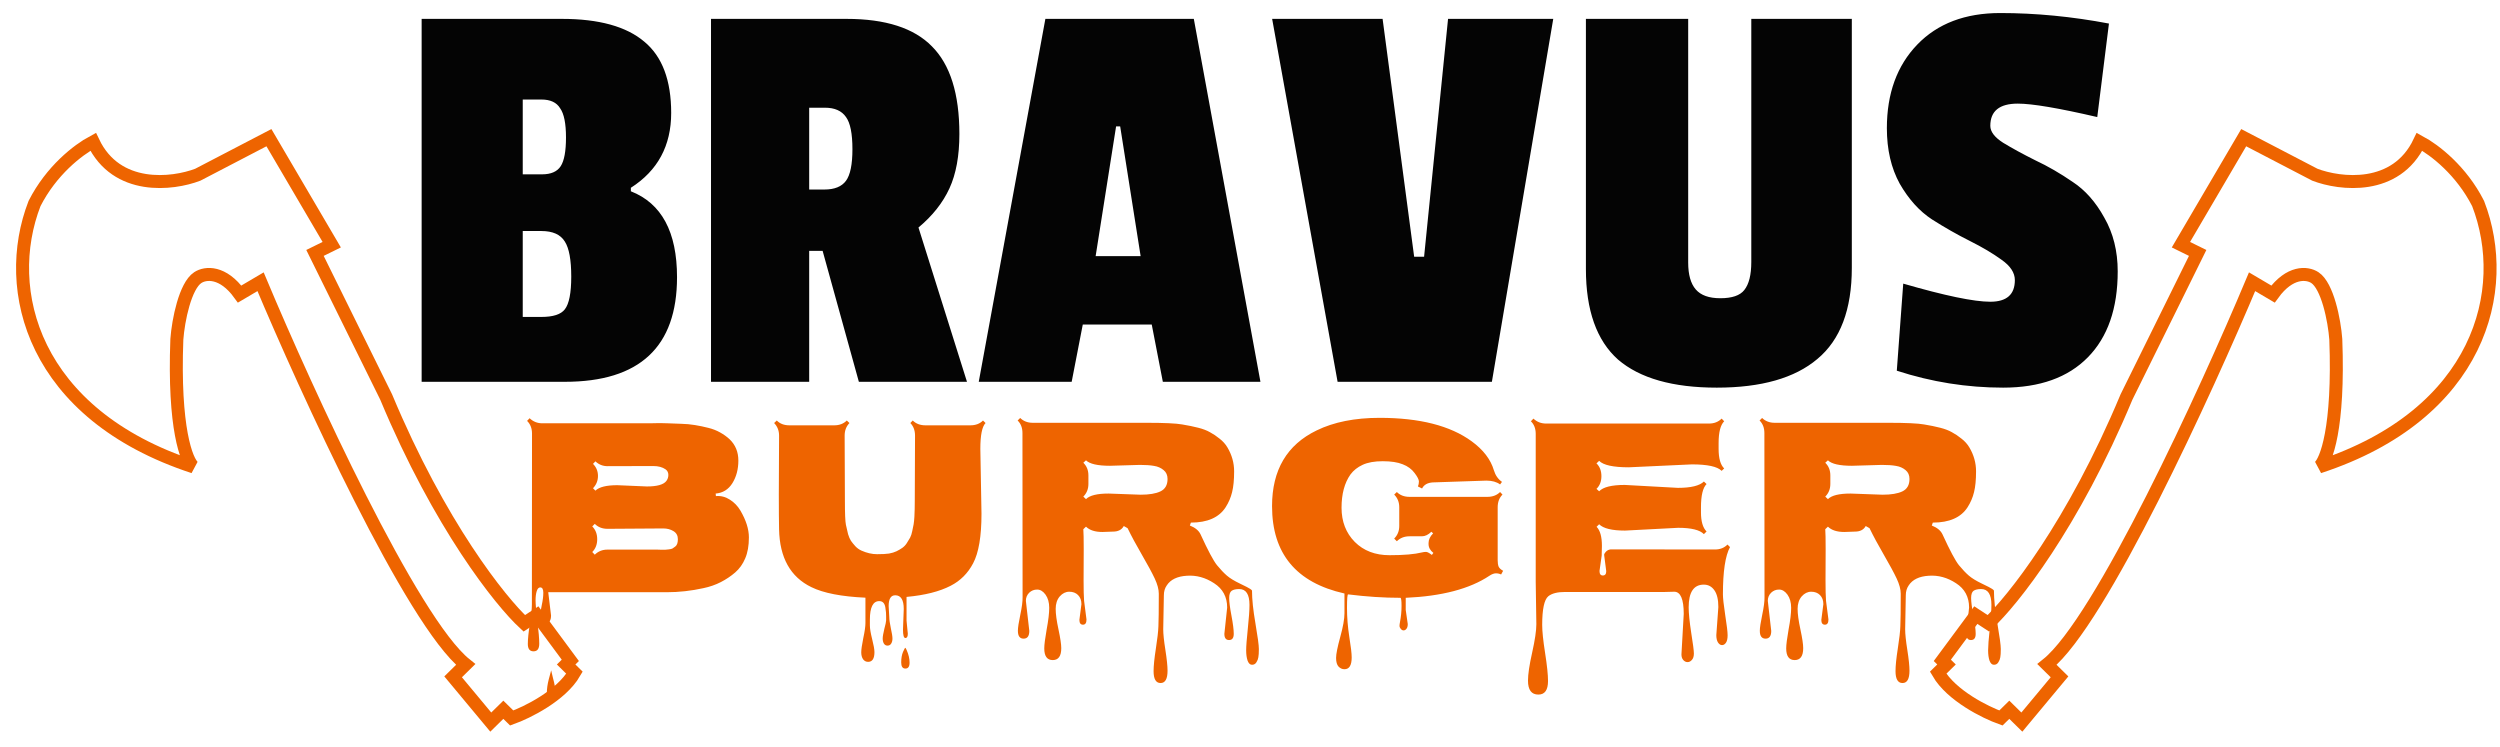 <svg width="154" height="46" viewBox="0 0 154 46" fill="none" xmlns="http://www.w3.org/2000/svg">
<path d="M130.993 24.453L135.376 15.58L134.345 15.073L138.212 8.481L142.596 10.763C144.143 11.355 147.598 11.777 149.042 8.735C149.988 9.242 151.621 10.509 152.652 12.538C154.715 17.862 152.755 25.518 142.854 28.763C143.284 28.425 144.091 26.38 143.885 20.904C143.799 19.721 143.37 17.608 142.596 17.101C142.111 16.783 141.049 16.695 140.017 18.115L138.728 17.355C135.892 24.115 129.394 38.295 126.094 40.932L126.867 41.693L124.546 44.481L123.773 43.721L123.257 44.228C122.312 43.89 120.215 42.859 119.389 41.439L119.905 40.932L119.647 40.678L121.71 37.89L122.484 38.397C123.945 37.045 127.692 32.363 130.993 24.453Z" stroke="#EE6400" stroke-width="0.8"/>
<path d="M23.786 24.453L19.403 15.58L20.434 15.073L16.566 8.481L12.183 10.763C10.636 11.355 7.181 11.777 5.737 8.735C4.791 9.242 3.158 10.509 2.127 12.538C0.064 17.862 2.024 25.518 11.925 28.763C11.495 28.425 10.687 26.38 10.894 20.904C10.98 19.721 11.409 17.608 12.183 17.101C12.668 16.783 13.73 16.695 14.761 18.115L16.051 17.355C18.887 24.115 25.385 38.295 28.685 40.932L27.912 41.693L30.232 44.481L31.006 43.721L31.522 44.228C32.467 43.89 34.564 42.859 35.389 41.439L34.874 40.932L35.132 40.678L33.069 37.89L32.295 38.397C30.834 37.045 27.087 32.363 23.786 24.453Z" stroke="#EE6400" stroke-width="0.8"/>
<path d="M41.705 17.075C41.705 21.371 39.401 23.519 34.793 23.519H25.973V1.163H34.613C36.893 1.163 38.585 1.631 39.689 2.567C40.793 3.479 41.345 4.943 41.345 6.959C41.345 8.975 40.517 10.511 38.861 11.567V11.783C40.757 12.527 41.705 14.291 41.705 17.075ZM33.353 19.523C34.073 19.523 34.553 19.367 34.793 19.055C35.057 18.719 35.189 18.047 35.189 17.039C35.189 16.007 35.057 15.287 34.793 14.879C34.529 14.447 34.049 14.231 33.353 14.231H32.201V19.523H33.353ZM33.389 10.739C33.941 10.739 34.325 10.571 34.541 10.235C34.757 9.899 34.865 9.311 34.865 8.471C34.865 7.607 34.745 7.007 34.505 6.671C34.289 6.311 33.905 6.131 33.353 6.131H32.201V10.739H33.389ZM59.098 8.255C59.098 9.599 58.894 10.715 58.486 11.603C58.078 12.491 57.442 13.295 56.578 14.015L59.566 23.519H52.906L50.674 15.455H49.846V23.519H43.798V1.163H52.15C54.55 1.163 56.302 1.727 57.406 2.855C58.534 3.983 59.098 5.783 59.098 8.255ZM50.782 11.675C51.406 11.675 51.85 11.495 52.114 11.135C52.378 10.775 52.51 10.127 52.51 9.191C52.51 8.231 52.378 7.571 52.114 7.211C51.85 6.827 51.418 6.635 50.818 6.635H49.846V11.675H50.782ZM77.643 23.519H71.631L70.947 19.991H66.699L66.015 23.519H60.291L64.395 1.163H73.539L77.643 23.519ZM70.263 15.779L69.003 7.787H68.751L67.491 15.779H70.263ZM95.68 1.163L91.9 23.519H82.396L78.364 1.163H85.168L87.112 15.815H87.724L89.2 1.163H95.68ZM103.992 16.175C103.992 16.919 104.148 17.471 104.46 17.831C104.772 18.191 105.276 18.371 105.972 18.371C106.692 18.371 107.184 18.203 107.448 17.867C107.736 17.507 107.88 16.931 107.88 16.139V1.163H114.072V16.499C114.072 19.067 113.364 20.939 111.948 22.115C110.556 23.291 108.492 23.879 105.756 23.879C103.044 23.879 101.016 23.303 99.672 22.151C98.352 20.975 97.692 19.115 97.692 16.571V1.163H103.992V16.175ZM116.231 7.895C116.231 5.759 116.855 4.043 118.103 2.747C119.351 1.451 121.055 0.803 123.215 0.803C125.399 0.803 127.631 1.019 129.911 1.451L129.191 7.211C126.815 6.659 125.183 6.383 124.295 6.383C123.167 6.383 122.603 6.839 122.603 7.751C122.603 8.111 122.867 8.459 123.395 8.795C123.947 9.131 124.607 9.491 125.375 9.875C126.143 10.235 126.911 10.679 127.679 11.207C128.447 11.711 129.095 12.443 129.623 13.403C130.175 14.363 130.451 15.467 130.451 16.715C130.451 18.995 129.839 20.759 128.615 22.007C127.391 23.255 125.651 23.879 123.395 23.879C121.163 23.879 118.979 23.531 116.843 22.835L117.239 17.471C119.807 18.215 121.595 18.587 122.603 18.587C123.611 18.587 124.115 18.143 124.115 17.255C124.115 16.799 123.839 16.379 123.287 15.995C122.759 15.611 122.111 15.227 121.343 14.843C120.575 14.459 119.795 14.015 119.003 13.511C118.235 13.007 117.575 12.275 117.023 11.315C116.495 10.355 116.231 9.215 116.231 7.895Z" fill="#040404"/>
<path d="M33.772 36.481L33.944 37.911C33.944 38.229 33.832 38.388 33.608 38.388C33.389 38.388 33.28 38.231 33.28 37.919C33.28 37.773 33.311 37.557 33.374 37.27C33.436 36.984 33.468 36.731 33.468 36.513C33.468 36.294 33.405 36.184 33.28 36.184C33.181 36.184 33.108 36.263 33.061 36.419C33.014 36.57 32.991 36.755 32.991 36.974C32.991 37.197 33.027 37.622 33.1 38.247C33.178 38.877 33.218 39.346 33.218 39.653C33.218 39.966 33.1 40.122 32.866 40.122C32.632 40.122 32.514 39.971 32.514 39.669C32.514 39.372 32.556 38.958 32.639 38.427C32.723 37.901 32.764 37.505 32.764 37.239L32.772 26.708C32.772 26.385 32.671 26.125 32.468 25.927L32.624 25.763C32.843 25.971 33.103 26.075 33.405 26.075H40.014C40.093 26.075 40.231 26.073 40.428 26.067C40.626 26.062 40.861 26.065 41.132 26.075C41.402 26.085 41.678 26.096 41.96 26.106C42.246 26.111 42.53 26.138 42.811 26.184C43.098 26.231 43.371 26.289 43.632 26.356C43.892 26.419 44.134 26.513 44.358 26.638C44.582 26.763 44.777 26.903 44.944 27.059C45.303 27.403 45.483 27.841 45.483 28.372C45.483 28.903 45.361 29.367 45.116 29.763C44.871 30.153 44.527 30.367 44.085 30.403L44.1 30.559C44.408 30.533 44.694 30.606 44.96 30.778C45.225 30.945 45.441 31.169 45.608 31.45C45.957 32.044 46.132 32.596 46.132 33.106C46.132 33.617 46.056 34.046 45.905 34.395C45.759 34.744 45.553 35.033 45.288 35.263C45.022 35.492 44.728 35.69 44.405 35.856C44.082 36.023 43.723 36.148 43.327 36.231C42.572 36.398 41.822 36.481 41.077 36.481H33.772ZM36.483 32.427C36.686 32.63 36.788 32.893 36.788 33.216C36.788 33.539 36.686 33.802 36.483 34.005L36.639 34.169C36.848 33.961 37.108 33.856 37.421 33.856H40.491C40.527 33.856 40.606 33.859 40.725 33.864C40.845 33.864 40.928 33.864 40.975 33.864C41.027 33.859 41.103 33.851 41.202 33.841C41.306 33.83 41.382 33.812 41.428 33.786C41.481 33.755 41.535 33.716 41.593 33.669C41.702 33.591 41.757 33.44 41.757 33.216C41.757 32.992 41.665 32.825 41.483 32.716C41.301 32.606 41.093 32.552 40.858 32.552L37.421 32.575C37.103 32.575 36.843 32.474 36.639 32.27L36.483 32.427ZM38.022 29.888L39.85 29.966C40.475 29.966 40.874 29.854 41.046 29.63C41.129 29.52 41.171 29.395 41.171 29.255C41.171 29.109 41.113 28.994 40.999 28.911C40.806 28.776 40.553 28.708 40.241 28.708L37.421 28.716C37.134 28.716 36.887 28.617 36.678 28.419L36.53 28.575C36.733 28.778 36.835 29.026 36.835 29.317C36.835 29.609 36.733 29.861 36.53 30.075L36.678 30.224C36.908 30 37.356 29.888 38.022 29.888ZM34.053 41.724C34.111 41.937 34.152 42.117 34.178 42.263C34.205 42.414 34.218 42.586 34.218 42.778C34.218 42.976 34.129 43.075 33.952 43.075C33.775 43.075 33.686 42.947 33.686 42.692C33.686 42.432 33.725 42.151 33.803 41.849C33.887 41.546 33.936 41.361 33.952 41.294C33.968 41.372 34.001 41.515 34.053 41.724ZM60.389 27.653L60.46 31.645C60.46 33.036 60.288 34.054 59.944 34.7C59.621 35.315 59.16 35.776 58.561 36.083C57.879 36.437 56.973 36.666 55.843 36.77V38.231L55.921 39.036C55.921 39.213 55.871 39.302 55.772 39.302C55.673 39.302 55.624 39.13 55.624 38.786L55.671 37.513C55.671 36.95 55.496 36.669 55.147 36.669C54.876 36.669 54.741 36.89 54.741 37.333C54.741 37.333 54.754 37.559 54.78 38.013C54.78 38.169 54.811 38.395 54.874 38.692C54.941 38.994 54.975 39.208 54.975 39.333C54.975 39.458 54.949 39.562 54.897 39.645C54.845 39.729 54.77 39.77 54.671 39.77C54.572 39.77 54.496 39.726 54.444 39.638C54.397 39.554 54.374 39.453 54.374 39.333C54.374 39.213 54.408 39.015 54.475 38.739C54.548 38.468 54.585 38.294 54.585 38.216C54.585 38.138 54.585 38.057 54.585 37.974C54.585 37.895 54.582 37.815 54.577 37.731C54.572 37.648 54.559 37.544 54.538 37.419C54.496 37.158 54.371 37.028 54.163 37.028C53.777 37.028 53.585 37.408 53.585 38.169V38.528C53.585 38.721 53.632 39.002 53.725 39.372C53.819 39.742 53.866 40.007 53.866 40.169C53.866 40.57 53.736 40.77 53.475 40.77C53.345 40.77 53.241 40.716 53.163 40.606C53.09 40.497 53.053 40.356 53.053 40.184C53.053 40.013 53.095 39.721 53.178 39.309C53.267 38.898 53.311 38.586 53.311 38.372V36.817C51.832 36.75 50.723 36.533 49.983 36.169C48.691 35.544 48.027 34.356 47.991 32.606C47.981 32.122 47.975 31.401 47.975 30.442L47.991 26.833C47.991 26.526 47.889 26.268 47.686 26.059L47.85 25.903C48.043 26.101 48.301 26.2 48.624 26.2H51.389C51.707 26.2 51.965 26.101 52.163 25.903L52.327 26.059C52.129 26.263 52.03 26.52 52.03 26.833L52.046 30.849C52.046 31.625 52.066 32.117 52.108 32.325C52.15 32.533 52.194 32.726 52.241 32.903C52.293 33.075 52.353 33.213 52.421 33.317C52.494 33.421 52.585 33.533 52.694 33.653C52.803 33.768 52.928 33.856 53.069 33.919C53.397 34.065 53.718 34.138 54.03 34.138C54.348 34.138 54.593 34.125 54.764 34.099C54.941 34.067 55.095 34.02 55.225 33.958C55.361 33.89 55.481 33.82 55.585 33.747C55.694 33.669 55.785 33.572 55.858 33.458C55.936 33.338 56.004 33.226 56.061 33.122C56.119 33.013 56.163 32.877 56.194 32.716C56.231 32.554 56.259 32.414 56.28 32.294C56.301 32.169 56.316 32.013 56.327 31.825C56.343 31.539 56.35 31.213 56.35 30.849L56.366 26.833C56.366 26.515 56.27 26.257 56.077 26.059L56.225 25.903C56.423 26.101 56.684 26.2 57.007 26.2H59.772C60.1 26.2 60.361 26.101 60.553 25.903L60.71 26.059C60.496 26.278 60.389 26.809 60.389 27.653ZM56.03 40.817C56.03 41.062 55.944 41.184 55.772 41.184C55.6 41.184 55.514 41.057 55.514 40.802C55.514 40.552 55.551 40.338 55.624 40.161C55.702 39.989 55.749 39.903 55.764 39.903C55.78 39.903 55.809 39.95 55.85 40.044C55.97 40.315 56.03 40.572 56.03 40.817ZM75.421 39.044L75.593 37.427C75.593 36.77 75.324 36.27 74.788 35.927C74.257 35.578 73.697 35.424 73.108 35.466C72.52 35.502 72.108 35.7 71.874 36.059C71.754 36.231 71.694 36.434 71.694 36.669L71.655 38.763C71.655 39.049 71.699 39.474 71.788 40.036C71.876 40.604 71.921 41.031 71.921 41.317C71.921 41.822 71.777 42.075 71.491 42.075C71.204 42.075 71.061 41.83 71.061 41.341C71.061 41.018 71.108 40.554 71.202 39.95C71.296 39.346 71.348 38.888 71.358 38.575C71.374 38.263 71.382 37.596 71.382 36.575C71.382 36.304 71.298 35.992 71.132 35.638C70.965 35.283 70.702 34.796 70.343 34.177C69.983 33.557 69.689 33.01 69.46 32.536L69.225 32.403C69.1 32.632 68.879 32.747 68.561 32.747L67.905 32.77C67.457 32.77 67.121 32.661 66.897 32.442L66.733 32.599C66.749 32.791 66.757 33.203 66.757 33.833L66.749 35.747C66.749 36.32 66.759 36.742 66.78 37.013L66.928 38.161C66.928 38.375 66.856 38.481 66.71 38.481C66.564 38.481 66.491 38.382 66.491 38.184L66.616 37.216C66.616 36.981 66.546 36.794 66.405 36.653C66.27 36.518 66.09 36.45 65.866 36.45C65.647 36.45 65.452 36.546 65.28 36.739C65.113 36.937 65.03 37.192 65.03 37.505C65.03 37.817 65.087 38.239 65.202 38.77C65.317 39.307 65.374 39.692 65.374 39.927C65.374 40.416 65.199 40.661 64.85 40.661C64.501 40.661 64.327 40.421 64.327 39.942C64.327 39.718 64.376 39.328 64.475 38.77C64.579 38.213 64.632 37.77 64.632 37.442C64.632 37.114 64.556 36.843 64.405 36.63C64.254 36.421 64.082 36.317 63.889 36.317C63.697 36.317 63.533 36.382 63.397 36.513C63.262 36.648 63.194 36.815 63.194 37.013L63.405 38.864C63.405 39.182 63.288 39.341 63.053 39.341C62.819 39.341 62.702 39.179 62.702 38.856C62.702 38.669 62.751 38.341 62.85 37.872C62.949 37.408 62.996 37.046 62.991 36.786C62.986 36.526 62.983 33.156 62.983 26.677C62.983 26.354 62.884 26.096 62.686 25.903L62.843 25.747C63.046 25.945 63.303 26.044 63.616 26.044H70.616C71.71 26.044 72.444 26.078 72.819 26.145C73.199 26.208 73.53 26.276 73.811 26.349C74.098 26.421 74.337 26.513 74.53 26.622C74.728 26.726 74.926 26.859 75.124 27.02C75.327 27.177 75.488 27.356 75.608 27.559C75.884 28.023 76.022 28.515 76.022 29.036C76.022 29.557 75.981 29.984 75.897 30.317C75.819 30.645 75.686 30.955 75.499 31.247C75.093 31.877 74.379 32.192 73.358 32.192L73.296 32.372C73.624 32.502 73.843 32.682 73.952 32.911C74.41 33.911 74.749 34.546 74.968 34.817C75.186 35.083 75.389 35.296 75.577 35.458C75.764 35.619 76.033 35.783 76.382 35.95C76.731 36.117 76.942 36.226 77.014 36.278C77.087 36.325 77.124 36.364 77.124 36.395C77.124 36.916 77.194 37.586 77.335 38.403C77.475 39.221 77.546 39.747 77.546 39.981C77.546 40.216 77.535 40.385 77.514 40.489C77.499 40.593 77.46 40.695 77.397 40.794C77.335 40.898 77.244 40.95 77.124 40.95C77.004 40.95 76.913 40.864 76.85 40.692C76.793 40.52 76.764 40.309 76.764 40.059C76.764 39.809 76.798 39.361 76.866 38.716C76.934 38.075 76.968 37.591 76.968 37.263C76.968 36.611 76.757 36.286 76.335 36.286C76.126 36.286 75.97 36.322 75.866 36.395C75.767 36.468 75.718 36.617 75.718 36.841C75.718 37.07 75.764 37.432 75.858 37.927C75.952 38.421 75.999 38.794 75.999 39.044C75.999 39.299 75.902 39.427 75.71 39.427C75.517 39.427 75.421 39.299 75.421 39.044ZM70.218 28.638L68.374 28.692C67.619 28.692 67.126 28.58 66.897 28.356L66.733 28.505C66.942 28.708 67.046 28.968 67.046 29.286V29.809C67.046 30.122 66.942 30.382 66.733 30.591L66.897 30.747C67.121 30.518 67.585 30.403 68.288 30.403L70.264 30.474C70.79 30.474 71.197 30.406 71.483 30.27C71.775 30.13 71.921 29.875 71.921 29.505C71.921 29.27 71.84 29.088 71.678 28.958C71.517 28.823 71.322 28.736 71.093 28.7C70.863 28.658 70.572 28.638 70.218 28.638ZM88.296 34.059C88.098 33.903 87.999 33.721 87.999 33.513V33.45C87.999 33.242 88.093 33.044 88.28 32.856L88.171 32.755C87.983 32.942 87.788 33.036 87.585 33.036H86.827C86.509 33.036 86.249 33.138 86.046 33.341L85.882 33.177C86.09 32.968 86.194 32.711 86.194 32.403V31.247C86.194 30.934 86.09 30.674 85.882 30.466L86.046 30.309C86.244 30.507 86.504 30.606 86.827 30.606H91.624C91.947 30.606 92.207 30.507 92.405 30.309L92.553 30.466C92.356 30.664 92.257 30.924 92.257 31.247V34.52C92.257 34.682 92.277 34.812 92.319 34.911C92.366 35.005 92.457 35.088 92.593 35.161L92.468 35.388C92.374 35.341 92.267 35.317 92.147 35.317C92.033 35.317 91.9 35.367 91.749 35.466C90.54 36.273 88.822 36.726 86.593 36.825V37.575L86.718 38.442C86.718 38.567 86.692 38.664 86.639 38.731C86.587 38.799 86.527 38.833 86.46 38.833C86.397 38.833 86.34 38.802 86.288 38.739C86.236 38.677 86.21 38.614 86.21 38.552C86.21 38.494 86.22 38.414 86.241 38.309C86.303 37.986 86.335 37.658 86.335 37.325C86.335 36.992 86.311 36.825 86.264 36.825C85.244 36.825 84.171 36.755 83.046 36.614C82.999 36.599 82.975 36.877 82.975 37.45C82.975 38.023 83.022 38.614 83.116 39.224C83.215 39.833 83.264 40.257 83.264 40.497C83.264 40.981 83.116 41.224 82.819 41.224C82.678 41.224 82.556 41.169 82.452 41.059C82.353 40.95 82.303 40.773 82.303 40.528C82.303 40.289 82.389 39.856 82.561 39.231C82.733 38.611 82.819 38.127 82.819 37.778V36.559C79.845 35.893 78.358 34.099 78.358 31.177C78.358 28.953 79.275 27.398 81.108 26.513C82.165 25.997 83.457 25.739 84.983 25.739C87.447 25.739 89.337 26.221 90.655 27.184C91.369 27.705 91.824 28.299 92.022 28.966C92.116 29.278 92.283 29.518 92.522 29.684L92.405 29.841C92.192 29.684 91.91 29.606 91.561 29.606L88.264 29.716C87.936 29.736 87.715 29.861 87.6 30.091L87.343 29.966C87.384 29.877 87.405 29.776 87.405 29.661C87.405 29.546 87.317 29.372 87.139 29.138C86.962 28.898 86.718 28.718 86.405 28.599C86.098 28.474 85.689 28.411 85.178 28.411C84.673 28.411 84.262 28.484 83.944 28.63C83.626 28.776 83.374 28.976 83.186 29.231C82.822 29.747 82.639 30.429 82.639 31.278C82.639 32.127 82.91 32.828 83.452 33.38C83.999 33.927 84.712 34.2 85.593 34.2C86.473 34.2 87.142 34.143 87.6 34.028C87.684 34.007 87.764 33.997 87.843 33.997C87.921 33.997 88.04 34.059 88.202 34.184L88.296 34.059ZM98.944 35.184L98.819 34.216V34.13C98.928 33.937 99.077 33.841 99.264 33.841L105.639 33.849C105.957 33.849 106.215 33.747 106.413 33.544L106.569 33.7C106.277 34.236 106.132 35.208 106.132 36.614C106.132 36.833 106.178 37.255 106.272 37.88C106.371 38.51 106.421 38.927 106.421 39.13C106.421 39.338 106.387 39.492 106.319 39.591C106.251 39.69 106.171 39.739 106.077 39.739C105.983 39.739 105.9 39.684 105.827 39.575C105.759 39.466 105.725 39.315 105.725 39.122L105.85 37.395C105.85 36.937 105.77 36.593 105.608 36.364C105.447 36.13 105.228 36.013 104.952 36.013C104.332 36.013 104.022 36.479 104.022 37.411C104.022 37.77 104.074 38.291 104.178 38.974C104.288 39.656 104.343 40.083 104.343 40.255C104.343 40.427 104.303 40.557 104.225 40.645C104.147 40.739 104.056 40.786 103.952 40.786C103.853 40.786 103.764 40.742 103.686 40.653C103.613 40.57 103.577 40.455 103.577 40.309L103.718 37.817C103.718 36.906 103.522 36.45 103.132 36.45L102.538 36.466H96.397C95.934 36.466 95.593 36.554 95.374 36.731C95.124 36.94 94.999 37.528 94.999 38.497C94.999 38.888 95.059 39.463 95.178 40.224C95.298 40.989 95.358 41.565 95.358 41.95C95.358 42.507 95.16 42.786 94.764 42.786C94.337 42.786 94.124 42.5 94.124 41.927C94.124 41.536 94.21 40.958 94.382 40.192C94.553 39.427 94.639 38.846 94.639 38.45L94.6 35.833V26.724C94.6 26.401 94.501 26.143 94.303 25.95L94.46 25.786C94.673 25.989 94.934 26.091 95.241 26.091H105.272C105.59 26.091 105.85 25.989 106.053 25.786L106.21 25.95C105.981 26.179 105.866 26.627 105.866 27.294V27.645C105.866 28.234 105.981 28.638 106.21 28.856L106.053 29.005C105.793 28.739 105.181 28.606 104.218 28.606L100.335 28.786C99.376 28.786 98.767 28.653 98.507 28.388L98.343 28.544C98.546 28.742 98.647 29.005 98.647 29.333C98.647 29.656 98.546 29.916 98.343 30.114L98.507 30.263C98.757 30.002 99.283 29.872 100.085 29.872L103.358 30.052C104.165 30.052 104.699 29.921 104.96 29.661L105.124 29.817C104.895 30.046 104.78 30.526 104.78 31.255V31.559C104.78 32.117 104.895 32.51 105.124 32.739L104.96 32.903C104.71 32.643 104.181 32.513 103.374 32.513L100.1 32.684C99.298 32.684 98.767 32.554 98.507 32.294L98.35 32.45C98.569 32.674 98.678 33.065 98.678 33.622L98.663 34.231L98.53 35.169C98.53 35.356 98.598 35.45 98.733 35.45C98.874 35.45 98.944 35.361 98.944 35.184ZM121.124 39.044L121.296 37.427C121.296 36.77 121.027 36.27 120.491 35.927C119.96 35.578 119.4 35.424 118.811 35.466C118.223 35.502 117.811 35.7 117.577 36.059C117.457 36.231 117.397 36.434 117.397 36.669L117.358 38.763C117.358 39.049 117.402 39.474 117.491 40.036C117.58 40.604 117.624 41.031 117.624 41.317C117.624 41.822 117.481 42.075 117.194 42.075C116.908 42.075 116.764 41.83 116.764 41.341C116.764 41.018 116.811 40.554 116.905 39.95C116.999 39.346 117.051 38.888 117.061 38.575C117.077 38.263 117.085 37.596 117.085 36.575C117.085 36.304 117.001 35.992 116.835 35.638C116.668 35.283 116.405 34.796 116.046 34.177C115.686 33.557 115.392 33.01 115.163 32.536L114.928 32.403C114.803 32.632 114.582 32.747 114.264 32.747L113.608 32.77C113.16 32.77 112.824 32.661 112.6 32.442L112.436 32.599C112.452 32.791 112.46 33.203 112.46 33.833L112.452 35.747C112.452 36.32 112.462 36.742 112.483 37.013L112.632 38.161C112.632 38.375 112.559 38.481 112.413 38.481C112.267 38.481 112.194 38.382 112.194 38.184L112.319 37.216C112.319 36.981 112.249 36.794 112.108 36.653C111.973 36.518 111.793 36.45 111.569 36.45C111.35 36.45 111.155 36.546 110.983 36.739C110.816 36.937 110.733 37.192 110.733 37.505C110.733 37.817 110.79 38.239 110.905 38.77C111.02 39.307 111.077 39.692 111.077 39.927C111.077 40.416 110.902 40.661 110.553 40.661C110.205 40.661 110.03 40.421 110.03 39.942C110.03 39.718 110.08 39.328 110.178 38.77C110.283 38.213 110.335 37.77 110.335 37.442C110.335 37.114 110.259 36.843 110.108 36.63C109.957 36.421 109.785 36.317 109.593 36.317C109.4 36.317 109.236 36.382 109.1 36.513C108.965 36.648 108.897 36.815 108.897 37.013L109.108 38.864C109.108 39.182 108.991 39.341 108.757 39.341C108.522 39.341 108.405 39.179 108.405 38.856C108.405 38.669 108.455 38.341 108.553 37.872C108.652 37.408 108.699 37.046 108.694 36.786C108.689 36.526 108.686 33.156 108.686 26.677C108.686 26.354 108.587 26.096 108.389 25.903L108.546 25.747C108.749 25.945 109.007 26.044 109.319 26.044H116.319C117.413 26.044 118.147 26.078 118.522 26.145C118.902 26.208 119.233 26.276 119.514 26.349C119.801 26.421 120.04 26.513 120.233 26.622C120.431 26.726 120.629 26.859 120.827 27.02C121.03 27.177 121.191 27.356 121.311 27.559C121.587 28.023 121.725 28.515 121.725 29.036C121.725 29.557 121.684 29.984 121.6 30.317C121.522 30.645 121.389 30.955 121.202 31.247C120.796 31.877 120.082 32.192 119.061 32.192L118.999 32.372C119.327 32.502 119.546 32.682 119.655 32.911C120.113 33.911 120.452 34.546 120.671 34.817C120.889 35.083 121.093 35.296 121.28 35.458C121.468 35.619 121.736 35.783 122.085 35.95C122.434 36.117 122.645 36.226 122.718 36.278C122.79 36.325 122.827 36.364 122.827 36.395C122.827 36.916 122.897 37.586 123.038 38.403C123.178 39.221 123.249 39.747 123.249 39.981C123.249 40.216 123.238 40.385 123.218 40.489C123.202 40.593 123.163 40.695 123.1 40.794C123.038 40.898 122.947 40.95 122.827 40.95C122.707 40.95 122.616 40.864 122.553 40.692C122.496 40.52 122.468 40.309 122.468 40.059C122.468 39.809 122.501 39.361 122.569 38.716C122.637 38.075 122.671 37.591 122.671 37.263C122.671 36.611 122.46 36.286 122.038 36.286C121.83 36.286 121.673 36.322 121.569 36.395C121.47 36.468 121.421 36.617 121.421 36.841C121.421 37.07 121.468 37.432 121.561 37.927C121.655 38.421 121.702 38.794 121.702 39.044C121.702 39.299 121.606 39.427 121.413 39.427C121.22 39.427 121.124 39.299 121.124 39.044ZM115.921 28.638L114.077 28.692C113.322 28.692 112.83 28.58 112.6 28.356L112.436 28.505C112.645 28.708 112.749 28.968 112.749 29.286V29.809C112.749 30.122 112.645 30.382 112.436 30.591L112.6 30.747C112.824 30.518 113.288 30.403 113.991 30.403L115.968 30.474C116.494 30.474 116.9 30.406 117.186 30.27C117.478 30.13 117.624 29.875 117.624 29.505C117.624 29.27 117.543 29.088 117.382 28.958C117.22 28.823 117.025 28.736 116.796 28.7C116.566 28.658 116.275 28.638 115.921 28.638Z" fill="#EE6400"/>
</svg>
